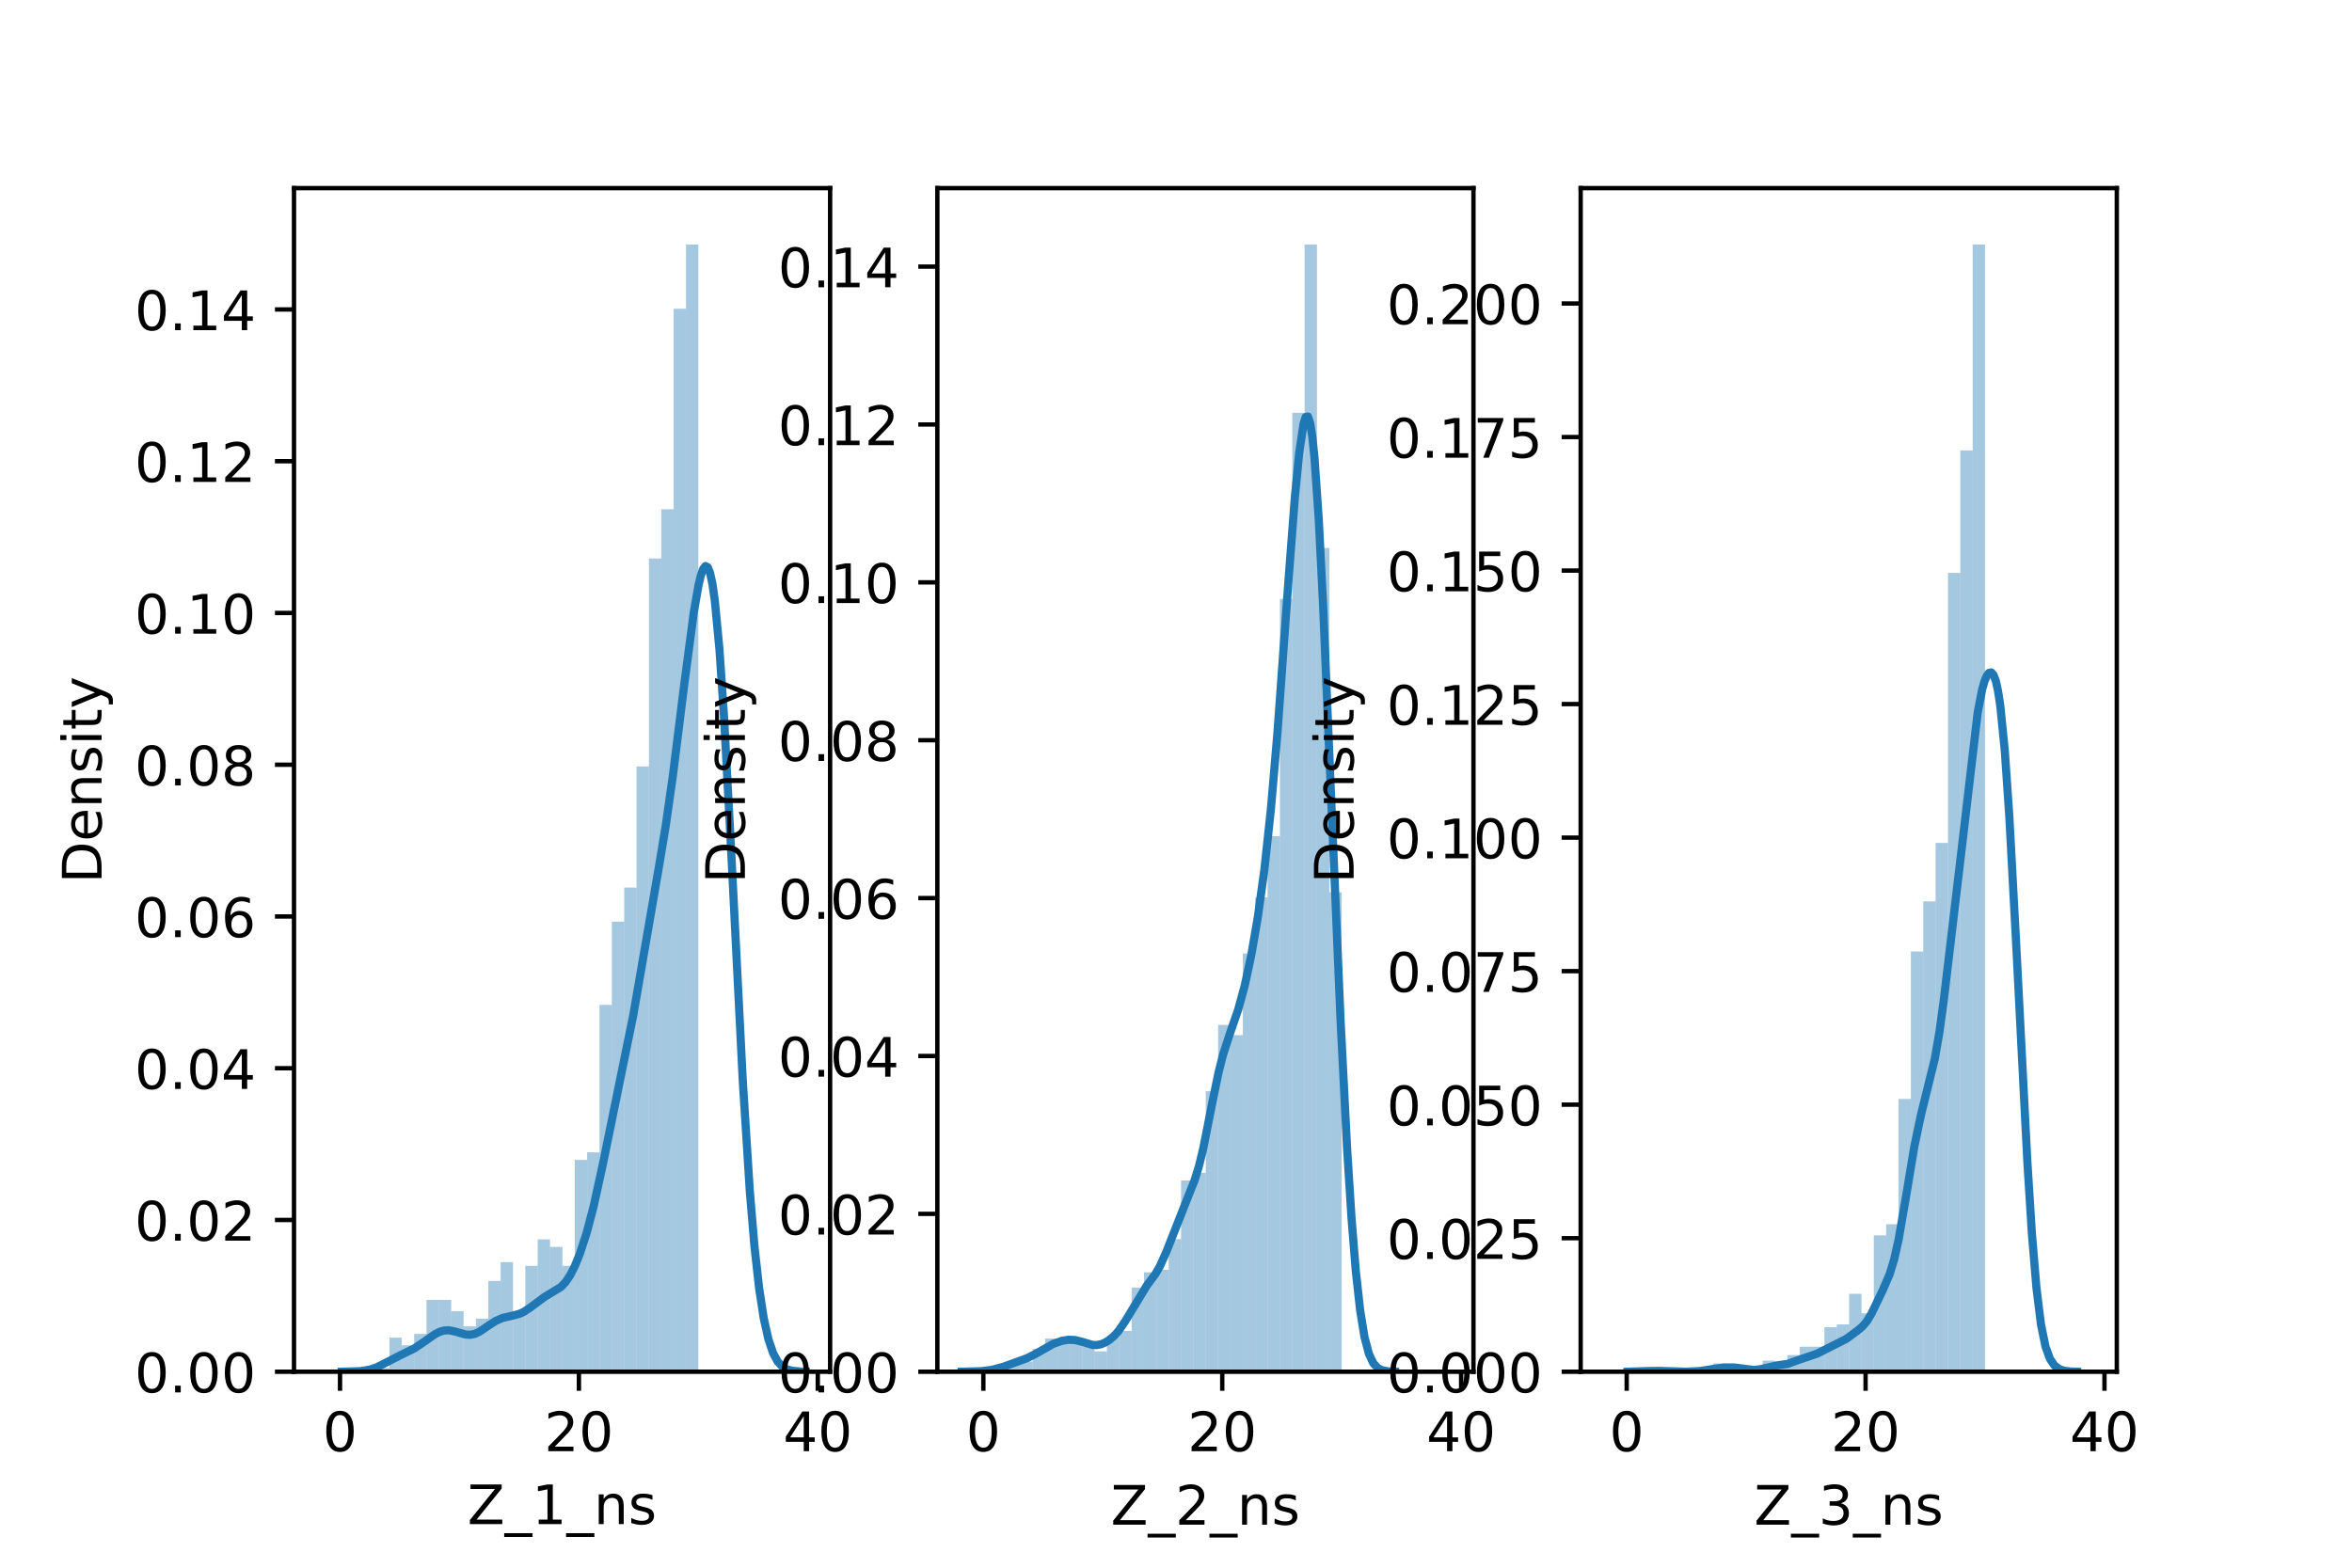 <?xml version="1.0" encoding="utf-8" standalone="no"?>
<!DOCTYPE svg PUBLIC "-//W3C//DTD SVG 1.1//EN"
  "http://www.w3.org/Graphics/SVG/1.1/DTD/svg11.dtd">
<!-- Created with matplotlib (https://matplotlib.org/) -->
<svg height="288pt" version="1.1" viewBox="0 0 432 288" width="432pt" xmlns="http://www.w3.org/2000/svg" xmlns:xlink="http://www.w3.org/1999/xlink">
 <defs>
  <style type="text/css">*{stroke-linecap:butt;stroke-linejoin:round;}</style>
 </defs>
 <g id="figure_1">
  <g id="patch_1">
   <path d="M 0 288 
L 432 288 
L 432 0 
L 0 0 
z
" style="fill:#ffffff;"/>
  </g>
  <g id="axes_1">
   <g id="patch_2">
    <path d="M 54 252 
L 152.471 252 
L 152.471 34.56 
L 54 34.56 
z
" style="fill:#ffffff;"/>
   </g>
   <g id="patch_3">
    <path clip-path="url(#p3360e25542)" d="M 62.452 252 
L 64.721 252 
L 64.721 252 
L 62.452 252 
z
" style="fill:#1f77b4;opacity:0.4;"/>
   </g>
   <g id="patch_4">
    <path clip-path="url(#p3360e25542)" d="M 64.721 252 
L 66.991 252 
L 66.991 252 
L 64.721 252 
z
" style="fill:#1f77b4;opacity:0.4;"/>
   </g>
   <g id="patch_5">
    <path clip-path="url(#p3360e25542)" d="M 66.991 252 
L 69.26 252 
L 69.26 252 
L 66.991 252 
z
" style="fill:#1f77b4;opacity:0.4;"/>
   </g>
   <g id="patch_6">
    <path clip-path="url(#p3360e25542)" d="M 69.26 252 
L 71.53 252 
L 71.53 251.305 
L 69.26 251.305 
z
" style="fill:#1f77b4;opacity:0.4;"/>
   </g>
   <g id="patch_7">
    <path clip-path="url(#p3360e25542)" d="M 71.53 252 
L 73.799 252 
L 73.799 245.746 
L 71.53 245.746 
z
" style="fill:#1f77b4;opacity:0.4;"/>
   </g>
   <g id="patch_8">
    <path clip-path="url(#p3360e25542)" d="M 73.799 252 
L 76.069 252 
L 76.069 247.136 
L 73.799 247.136 
z
" style="fill:#1f77b4;opacity:0.4;"/>
   </g>
   <g id="patch_9">
    <path clip-path="url(#p3360e25542)" d="M 76.069 252 
L 78.338 252 
L 78.338 245.051 
L 76.069 245.051 
z
" style="fill:#1f77b4;opacity:0.4;"/>
   </g>
   <g id="patch_10">
    <path clip-path="url(#p3360e25542)" d="M 78.338 252 
L 80.608 252 
L 80.608 238.797 
L 78.338 238.797 
z
" style="fill:#1f77b4;opacity:0.4;"/>
   </g>
   <g id="patch_11">
    <path clip-path="url(#p3360e25542)" d="M 80.608 252 
L 82.877 252 
L 82.877 238.797 
L 80.608 238.797 
z
" style="fill:#1f77b4;opacity:0.4;"/>
   </g>
   <g id="patch_12">
    <path clip-path="url(#p3360e25542)" d="M 82.877 252 
L 85.147 252 
L 85.147 240.881 
L 82.877 240.881 
z
" style="fill:#1f77b4;opacity:0.4;"/>
   </g>
   <g id="patch_13">
    <path clip-path="url(#p3360e25542)" d="M 85.147 252 
L 87.416 252 
L 87.416 243.661 
L 85.147 243.661 
z
" style="fill:#1f77b4;opacity:0.4;"/>
   </g>
   <g id="patch_14">
    <path clip-path="url(#p3360e25542)" d="M 87.416 252 
L 89.686 252 
L 89.686 242.271 
L 87.416 242.271 
z
" style="fill:#1f77b4;opacity:0.4;"/>
   </g>
   <g id="patch_15">
    <path clip-path="url(#p3360e25542)" d="M 89.686 252 
L 91.955 252 
L 91.955 235.322 
L 89.686 235.322 
z
" style="fill:#1f77b4;opacity:0.4;"/>
   </g>
   <g id="patch_16">
    <path clip-path="url(#p3360e25542)" d="M 91.955 252 
L 94.225 252 
L 94.225 231.847 
L 91.955 231.847 
z
" style="fill:#1f77b4;opacity:0.4;"/>
   </g>
   <g id="patch_17">
    <path clip-path="url(#p3360e25542)" d="M 94.225 252 
L 96.494 252 
L 96.494 241.576 
L 94.225 241.576 
z
" style="fill:#1f77b4;opacity:0.4;"/>
   </g>
   <g id="patch_18">
    <path clip-path="url(#p3360e25542)" d="M 96.494 252 
L 98.764 252 
L 98.764 232.542 
L 96.494 232.542 
z
" style="fill:#1f77b4;opacity:0.4;"/>
   </g>
   <g id="patch_19">
    <path clip-path="url(#p3360e25542)" d="M 98.764 252 
L 101.033 252 
L 101.033 227.678 
L 98.764 227.678 
z
" style="fill:#1f77b4;opacity:0.4;"/>
   </g>
   <g id="patch_20">
    <path clip-path="url(#p3360e25542)" d="M 101.033 252 
L 103.303 252 
L 103.303 229.068 
L 101.033 229.068 
z
" style="fill:#1f77b4;opacity:0.4;"/>
   </g>
   <g id="patch_21">
    <path clip-path="url(#p3360e25542)" d="M 103.303 252 
L 105.573 252 
L 105.573 232.542 
L 103.303 232.542 
z
" style="fill:#1f77b4;opacity:0.4;"/>
   </g>
   <g id="patch_22">
    <path clip-path="url(#p3360e25542)" d="M 105.573 252 
L 107.842 252 
L 107.842 213.085 
L 105.573 213.085 
z
" style="fill:#1f77b4;opacity:0.4;"/>
   </g>
   <g id="patch_23">
    <path clip-path="url(#p3360e25542)" d="M 107.842 252 
L 110.112 252 
L 110.112 211.695 
L 107.842 211.695 
z
" style="fill:#1f77b4;opacity:0.4;"/>
   </g>
   <g id="patch_24">
    <path clip-path="url(#p3360e25542)" d="M 110.112 252 
L 112.381 252 
L 112.381 184.593 
L 110.112 184.593 
z
" style="fill:#1f77b4;opacity:0.4;"/>
   </g>
   <g id="patch_25">
    <path clip-path="url(#p3360e25542)" d="M 112.381 252 
L 114.651 252 
L 114.651 169.305 
L 112.381 169.305 
z
" style="fill:#1f77b4;opacity:0.4;"/>
   </g>
   <g id="patch_26">
    <path clip-path="url(#p3360e25542)" d="M 114.651 252 
L 116.92 252 
L 116.92 163.05 
L 114.651 163.05 
z
" style="fill:#1f77b4;opacity:0.4;"/>
   </g>
   <g id="patch_27">
    <path clip-path="url(#p3360e25542)" d="M 116.92 252 
L 119.19 252 
L 119.19 140.813 
L 116.92 140.813 
z
" style="fill:#1f77b4;opacity:0.4;"/>
   </g>
   <g id="patch_28">
    <path clip-path="url(#p3360e25542)" d="M 119.19 252 
L 121.459 252 
L 121.459 102.593 
L 119.19 102.593 
z
" style="fill:#1f77b4;opacity:0.4;"/>
   </g>
   <g id="patch_29">
    <path clip-path="url(#p3360e25542)" d="M 121.459 252 
L 123.729 252 
L 123.729 93.559 
L 121.459 93.559 
z
" style="fill:#1f77b4;opacity:0.4;"/>
   </g>
   <g id="patch_30">
    <path clip-path="url(#p3360e25542)" d="M 123.729 252 
L 125.998 252 
L 125.998 56.728 
L 123.729 56.728 
z
" style="fill:#1f77b4;opacity:0.4;"/>
   </g>
   <g id="patch_31">
    <path clip-path="url(#p3360e25542)" d="M 125.998 252 
L 128.268 252 
L 128.268 44.914 
L 125.998 44.914 
z
" style="fill:#1f77b4;opacity:0.4;"/>
   </g>
   <g id="matplotlib.axis_1">
    <g id="xtick_1">
     <g id="line2d_1">
      <defs>
       <path d="M 0 0 
L 0 3.5 
" id="m1ab4aed2b9" style="stroke:#000000;stroke-width:0.8;"/>
      </defs>
      <g>
       <use style="stroke:#000000;stroke-width:0.8;" x="62.452" xlink:href="#m1ab4aed2b9" y="252"/>
      </g>
     </g>
     <g id="text_1">
      <!-- 0 -->
      <g transform="translate(59.27 266.598)scale(0.1 -0.1)">
       <defs>
        <path d="M 31.781 66.406 
Q 24.172 66.406 20.328 58.906 
Q 16.5 51.422 16.5 36.375 
Q 16.5 21.391 20.328 13.891 
Q 24.172 6.391 31.781 6.391 
Q 39.453 6.391 43.281 13.891 
Q 47.125 21.391 47.125 36.375 
Q 47.125 51.422 43.281 58.906 
Q 39.453 66.406 31.781 66.406 
z
M 31.781 74.219 
Q 44.047 74.219 50.516 64.516 
Q 56.984 54.828 56.984 36.375 
Q 56.984 17.969 50.516 8.266 
Q 44.047 -1.422 31.781 -1.422 
Q 19.531 -1.422 13.062 8.266 
Q 6.594 17.969 6.594 36.375 
Q 6.594 54.828 13.062 64.516 
Q 19.531 74.219 31.781 74.219 
z
" id="DejaVuSans-48"/>
       </defs>
       <use xlink:href="#DejaVuSans-48"/>
      </g>
     </g>
    </g>
    <g id="xtick_2">
     <g id="line2d_2">
      <g>
       <use style="stroke:#000000;stroke-width:0.8;" x="106.329" xlink:href="#m1ab4aed2b9" y="252"/>
      </g>
     </g>
     <g id="text_2">
      <!-- 20 -->
      <g transform="translate(99.967 266.598)scale(0.1 -0.1)">
       <defs>
        <path d="M 19.188 8.297 
L 53.609 8.297 
L 53.609 0 
L 7.328 0 
L 7.328 8.297 
Q 12.938 14.109 22.625 23.891 
Q 32.328 33.688 34.812 36.531 
Q 39.547 41.844 41.422 45.531 
Q 43.312 49.219 43.312 52.781 
Q 43.312 58.594 39.234 62.25 
Q 35.156 65.922 28.609 65.922 
Q 23.969 65.922 18.812 64.312 
Q 13.672 62.703 7.812 59.422 
L 7.812 69.391 
Q 13.766 71.781 18.938 73 
Q 24.125 74.219 28.422 74.219 
Q 39.75 74.219 46.484 68.547 
Q 53.219 62.891 53.219 53.422 
Q 53.219 48.922 51.531 44.891 
Q 49.859 40.875 45.406 35.406 
Q 44.188 33.984 37.641 27.219 
Q 31.109 20.453 19.188 8.297 
z
" id="DejaVuSans-50"/>
       </defs>
       <use xlink:href="#DejaVuSans-50"/>
       <use x="63.623" xlink:href="#DejaVuSans-48"/>
      </g>
     </g>
    </g>
    <g id="xtick_3">
     <g id="line2d_3">
      <g>
       <use style="stroke:#000000;stroke-width:0.8;" x="150.206" xlink:href="#m1ab4aed2b9" y="252"/>
      </g>
     </g>
     <g id="text_3">
      <!-- 40 -->
      <g transform="translate(143.844 266.598)scale(0.1 -0.1)">
       <defs>
        <path d="M 37.797 64.312 
L 12.891 25.391 
L 37.797 25.391 
z
M 35.203 72.906 
L 47.609 72.906 
L 47.609 25.391 
L 58.016 25.391 
L 58.016 17.188 
L 47.609 17.188 
L 47.609 0 
L 37.797 0 
L 37.797 17.188 
L 4.891 17.188 
L 4.891 26.703 
z
" id="DejaVuSans-52"/>
       </defs>
       <use xlink:href="#DejaVuSans-52"/>
       <use x="63.623" xlink:href="#DejaVuSans-48"/>
      </g>
     </g>
    </g>
    <g id="text_4">
     <!-- Z_1_ns -->
     <g transform="translate(85.856 279.998)scale(0.1 -0.1)">
      <defs>
       <path d="M 5.609 72.906 
L 62.891 72.906 
L 62.891 65.375 
L 16.797 8.297 
L 64.016 8.297 
L 64.016 0 
L 4.5 0 
L 4.5 7.516 
L 50.594 64.594 
L 5.609 64.594 
z
" id="DejaVuSans-90"/>
       <path d="M 50.984 -16.609 
L 50.984 -23.578 
L -0.984 -23.578 
L -0.984 -16.609 
z
" id="DejaVuSans-95"/>
       <path d="M 12.406 8.297 
L 28.516 8.297 
L 28.516 63.922 
L 10.984 60.406 
L 10.984 69.391 
L 28.422 72.906 
L 38.281 72.906 
L 38.281 8.297 
L 54.391 8.297 
L 54.391 0 
L 12.406 0 
z
" id="DejaVuSans-49"/>
       <path d="M 54.891 33.016 
L 54.891 0 
L 45.906 0 
L 45.906 32.719 
Q 45.906 40.484 42.875 44.328 
Q 39.844 48.188 33.797 48.188 
Q 26.516 48.188 22.312 43.547 
Q 18.109 38.922 18.109 30.906 
L 18.109 0 
L 9.078 0 
L 9.078 54.688 
L 18.109 54.688 
L 18.109 46.188 
Q 21.344 51.125 25.703 53.562 
Q 30.078 56 35.797 56 
Q 45.219 56 50.047 50.172 
Q 54.891 44.344 54.891 33.016 
z
" id="DejaVuSans-110"/>
       <path d="M 44.281 53.078 
L 44.281 44.578 
Q 40.484 46.531 36.375 47.5 
Q 32.281 48.484 27.875 48.484 
Q 21.188 48.484 17.844 46.438 
Q 14.5 44.391 14.5 40.281 
Q 14.5 37.156 16.891 35.375 
Q 19.281 33.594 26.516 31.984 
L 29.594 31.297 
Q 39.156 29.25 43.188 25.516 
Q 47.219 21.781 47.219 15.094 
Q 47.219 7.469 41.188 3.016 
Q 35.156 -1.422 24.609 -1.422 
Q 20.219 -1.422 15.453 -0.562 
Q 10.688 0.297 5.422 2 
L 5.422 11.281 
Q 10.406 8.688 15.234 7.391 
Q 20.062 6.109 24.812 6.109 
Q 31.156 6.109 34.562 8.281 
Q 37.984 10.453 37.984 14.406 
Q 37.984 18.062 35.516 20.016 
Q 33.062 21.969 24.703 23.781 
L 21.578 24.516 
Q 13.234 26.266 9.516 29.906 
Q 5.812 33.547 5.812 39.891 
Q 5.812 47.609 11.281 51.797 
Q 16.75 56 26.812 56 
Q 31.781 56 36.172 55.266 
Q 40.578 54.547 44.281 53.078 
z
" id="DejaVuSans-115"/>
      </defs>
      <use xlink:href="#DejaVuSans-90"/>
      <use x="68.506" xlink:href="#DejaVuSans-95"/>
      <use x="118.506" xlink:href="#DejaVuSans-49"/>
      <use x="182.129" xlink:href="#DejaVuSans-95"/>
      <use x="232.129" xlink:href="#DejaVuSans-110"/>
      <use x="295.508" xlink:href="#DejaVuSans-115"/>
     </g>
    </g>
   </g>
   <g id="matplotlib.axis_2">
    <g id="ytick_1">
     <g id="line2d_4">
      <defs>
       <path d="M 0 0 
L -3.5 0 
" id="m12d830b95d" style="stroke:#000000;stroke-width:0.8;"/>
      </defs>
      <g>
       <use style="stroke:#000000;stroke-width:0.8;" x="54" xlink:href="#m12d830b95d" y="252"/>
      </g>
     </g>
     <g id="text_5">
      <!-- 0.00 -->
      <g transform="translate(24.734 255.799)scale(0.1 -0.1)">
       <defs>
        <path d="M 10.688 12.406 
L 21 12.406 
L 21 0 
L 10.688 0 
z
" id="DejaVuSans-46"/>
       </defs>
       <use xlink:href="#DejaVuSans-48"/>
       <use x="63.623" xlink:href="#DejaVuSans-46"/>
       <use x="95.41" xlink:href="#DejaVuSans-48"/>
       <use x="159.033" xlink:href="#DejaVuSans-48"/>
      </g>
     </g>
    </g>
    <g id="ytick_2">
     <g id="line2d_5">
      <g>
       <use style="stroke:#000000;stroke-width:0.8;" x="54" xlink:href="#m12d830b95d" y="224.122"/>
      </g>
     </g>
     <g id="text_6">
      <!-- 0.02 -->
      <g transform="translate(24.734 227.921)scale(0.1 -0.1)">
       <use xlink:href="#DejaVuSans-48"/>
       <use x="63.623" xlink:href="#DejaVuSans-46"/>
       <use x="95.41" xlink:href="#DejaVuSans-48"/>
       <use x="159.033" xlink:href="#DejaVuSans-50"/>
      </g>
     </g>
    </g>
    <g id="ytick_3">
     <g id="line2d_6">
      <g>
       <use style="stroke:#000000;stroke-width:0.8;" x="54" xlink:href="#m12d830b95d" y="196.244"/>
      </g>
     </g>
     <g id="text_7">
      <!-- 0.04 -->
      <g transform="translate(24.734 200.043)scale(0.1 -0.1)">
       <use xlink:href="#DejaVuSans-48"/>
       <use x="63.623" xlink:href="#DejaVuSans-46"/>
       <use x="95.41" xlink:href="#DejaVuSans-48"/>
       <use x="159.033" xlink:href="#DejaVuSans-52"/>
      </g>
     </g>
    </g>
    <g id="ytick_4">
     <g id="line2d_7">
      <g>
       <use style="stroke:#000000;stroke-width:0.8;" x="54" xlink:href="#m12d830b95d" y="168.365"/>
      </g>
     </g>
     <g id="text_8">
      <!-- 0.06 -->
      <g transform="translate(24.734 172.165)scale(0.1 -0.1)">
       <defs>
        <path d="M 33.016 40.375 
Q 26.375 40.375 22.484 35.828 
Q 18.609 31.297 18.609 23.391 
Q 18.609 15.531 22.484 10.953 
Q 26.375 6.391 33.016 6.391 
Q 39.656 6.391 43.531 10.953 
Q 47.406 15.531 47.406 23.391 
Q 47.406 31.297 43.531 35.828 
Q 39.656 40.375 33.016 40.375 
z
M 52.594 71.297 
L 52.594 62.312 
Q 48.875 64.062 45.094 64.984 
Q 41.312 65.922 37.594 65.922 
Q 27.828 65.922 22.672 59.328 
Q 17.531 52.734 16.797 39.406 
Q 19.672 43.656 24.016 45.922 
Q 28.375 48.188 33.594 48.188 
Q 44.578 48.188 50.953 41.516 
Q 57.328 34.859 57.328 23.391 
Q 57.328 12.156 50.688 5.359 
Q 44.047 -1.422 33.016 -1.422 
Q 20.359 -1.422 13.672 8.266 
Q 6.984 17.969 6.984 36.375 
Q 6.984 53.656 15.188 63.938 
Q 23.391 74.219 37.203 74.219 
Q 40.922 74.219 44.703 73.484 
Q 48.484 72.75 52.594 71.297 
z
" id="DejaVuSans-54"/>
       </defs>
       <use xlink:href="#DejaVuSans-48"/>
       <use x="63.623" xlink:href="#DejaVuSans-46"/>
       <use x="95.41" xlink:href="#DejaVuSans-48"/>
       <use x="159.033" xlink:href="#DejaVuSans-54"/>
      </g>
     </g>
    </g>
    <g id="ytick_5">
     <g id="line2d_8">
      <g>
       <use style="stroke:#000000;stroke-width:0.8;" x="54" xlink:href="#m12d830b95d" y="140.487"/>
      </g>
     </g>
     <g id="text_9">
      <!-- 0.08 -->
      <g transform="translate(24.734 144.286)scale(0.1 -0.1)">
       <defs>
        <path d="M 31.781 34.625 
Q 24.75 34.625 20.719 30.859 
Q 16.703 27.094 16.703 20.516 
Q 16.703 13.922 20.719 10.156 
Q 24.75 6.391 31.781 6.391 
Q 38.812 6.391 42.859 10.172 
Q 46.922 13.969 46.922 20.516 
Q 46.922 27.094 42.891 30.859 
Q 38.875 34.625 31.781 34.625 
z
M 21.922 38.812 
Q 15.578 40.375 12.031 44.719 
Q 8.5 49.078 8.5 55.328 
Q 8.5 64.062 14.719 69.141 
Q 20.953 74.219 31.781 74.219 
Q 42.672 74.219 48.875 69.141 
Q 55.078 64.062 55.078 55.328 
Q 55.078 49.078 51.531 44.719 
Q 48 40.375 41.703 38.812 
Q 48.828 37.156 52.797 32.312 
Q 56.781 27.484 56.781 20.516 
Q 56.781 9.906 50.312 4.234 
Q 43.844 -1.422 31.781 -1.422 
Q 19.734 -1.422 13.25 4.234 
Q 6.781 9.906 6.781 20.516 
Q 6.781 27.484 10.781 32.312 
Q 14.797 37.156 21.922 38.812 
z
M 18.312 54.391 
Q 18.312 48.734 21.844 45.562 
Q 25.391 42.391 31.781 42.391 
Q 38.141 42.391 41.719 45.562 
Q 45.312 48.734 45.312 54.391 
Q 45.312 60.062 41.719 63.234 
Q 38.141 66.406 31.781 66.406 
Q 25.391 66.406 21.844 63.234 
Q 18.312 60.062 18.312 54.391 
z
" id="DejaVuSans-56"/>
       </defs>
       <use xlink:href="#DejaVuSans-48"/>
       <use x="63.623" xlink:href="#DejaVuSans-46"/>
       <use x="95.41" xlink:href="#DejaVuSans-48"/>
       <use x="159.033" xlink:href="#DejaVuSans-56"/>
      </g>
     </g>
    </g>
    <g id="ytick_6">
     <g id="line2d_9">
      <g>
       <use style="stroke:#000000;stroke-width:0.8;" x="54" xlink:href="#m12d830b95d" y="112.609"/>
      </g>
     </g>
     <g id="text_10">
      <!-- 0.10 -->
      <g transform="translate(24.734 116.408)scale(0.1 -0.1)">
       <use xlink:href="#DejaVuSans-48"/>
       <use x="63.623" xlink:href="#DejaVuSans-46"/>
       <use x="95.41" xlink:href="#DejaVuSans-49"/>
       <use x="159.033" xlink:href="#DejaVuSans-48"/>
      </g>
     </g>
    </g>
    <g id="ytick_7">
     <g id="line2d_10">
      <g>
       <use style="stroke:#000000;stroke-width:0.8;" x="54" xlink:href="#m12d830b95d" y="84.731"/>
      </g>
     </g>
     <g id="text_11">
      <!-- 0.12 -->
      <g transform="translate(24.734 88.53)scale(0.1 -0.1)">
       <use xlink:href="#DejaVuSans-48"/>
       <use x="63.623" xlink:href="#DejaVuSans-46"/>
       <use x="95.41" xlink:href="#DejaVuSans-49"/>
       <use x="159.033" xlink:href="#DejaVuSans-50"/>
      </g>
     </g>
    </g>
    <g id="ytick_8">
     <g id="line2d_11">
      <g>
       <use style="stroke:#000000;stroke-width:0.8;" x="54" xlink:href="#m12d830b95d" y="56.853"/>
      </g>
     </g>
     <g id="text_12">
      <!-- 0.14 -->
      <g transform="translate(24.734 60.652)scale(0.1 -0.1)">
       <use xlink:href="#DejaVuSans-48"/>
       <use x="63.623" xlink:href="#DejaVuSans-46"/>
       <use x="95.41" xlink:href="#DejaVuSans-49"/>
       <use x="159.033" xlink:href="#DejaVuSans-52"/>
      </g>
     </g>
    </g>
    <g id="text_13">
     <!-- Density -->
     <g transform="translate(18.655 162.289)rotate(-90)scale(0.1 -0.1)">
      <defs>
       <path d="M 19.672 64.797 
L 19.672 8.109 
L 31.594 8.109 
Q 46.688 8.109 53.688 14.938 
Q 60.688 21.781 60.688 36.531 
Q 60.688 51.172 53.688 57.984 
Q 46.688 64.797 31.594 64.797 
z
M 9.812 72.906 
L 30.078 72.906 
Q 51.266 72.906 61.172 64.094 
Q 71.094 55.281 71.094 36.531 
Q 71.094 17.672 61.125 8.828 
Q 51.172 0 30.078 0 
L 9.812 0 
z
" id="DejaVuSans-68"/>
       <path d="M 56.203 29.594 
L 56.203 25.203 
L 14.891 25.203 
Q 15.484 15.922 20.484 11.062 
Q 25.484 6.203 34.422 6.203 
Q 39.594 6.203 44.453 7.469 
Q 49.312 8.734 54.109 11.281 
L 54.109 2.781 
Q 49.266 0.734 44.188 -0.344 
Q 39.109 -1.422 33.891 -1.422 
Q 20.797 -1.422 13.156 6.188 
Q 5.516 13.812 5.516 26.812 
Q 5.516 40.234 12.766 48.109 
Q 20.016 56 32.328 56 
Q 43.359 56 49.781 48.891 
Q 56.203 41.797 56.203 29.594 
z
M 47.219 32.234 
Q 47.125 39.594 43.094 43.984 
Q 39.062 48.391 32.422 48.391 
Q 24.906 48.391 20.391 44.141 
Q 15.875 39.891 15.188 32.172 
z
" id="DejaVuSans-101"/>
       <path d="M 9.422 54.688 
L 18.406 54.688 
L 18.406 0 
L 9.422 0 
z
M 9.422 75.984 
L 18.406 75.984 
L 18.406 64.594 
L 9.422 64.594 
z
" id="DejaVuSans-105"/>
       <path d="M 18.312 70.219 
L 18.312 54.688 
L 36.812 54.688 
L 36.812 47.703 
L 18.312 47.703 
L 18.312 18.016 
Q 18.312 11.328 20.141 9.422 
Q 21.969 7.516 27.594 7.516 
L 36.812 7.516 
L 36.812 0 
L 27.594 0 
Q 17.188 0 13.234 3.875 
Q 9.281 7.766 9.281 18.016 
L 9.281 47.703 
L 2.688 47.703 
L 2.688 54.688 
L 9.281 54.688 
L 9.281 70.219 
z
" id="DejaVuSans-116"/>
       <path d="M 32.172 -5.078 
Q 28.375 -14.844 24.75 -17.812 
Q 21.141 -20.797 15.094 -20.797 
L 7.906 -20.797 
L 7.906 -13.281 
L 13.188 -13.281 
Q 16.891 -13.281 18.938 -11.516 
Q 21 -9.766 23.484 -3.219 
L 25.094 0.875 
L 2.984 54.688 
L 12.5 54.688 
L 29.594 11.922 
L 46.688 54.688 
L 56.203 54.688 
z
" id="DejaVuSans-121"/>
      </defs>
      <use xlink:href="#DejaVuSans-68"/>
      <use x="77.002" xlink:href="#DejaVuSans-101"/>
      <use x="138.525" xlink:href="#DejaVuSans-110"/>
      <use x="201.904" xlink:href="#DejaVuSans-115"/>
      <use x="254.004" xlink:href="#DejaVuSans-105"/>
      <use x="281.787" xlink:href="#DejaVuSans-116"/>
      <use x="320.996" xlink:href="#DejaVuSans-121"/>
     </g>
    </g>
   </g>
   <g id="line2d_12">
    <path clip-path="url(#p3360e25542)" d="M 62.777 251.997 
L 66.203 251.895 
L 67.915 251.613 
L 69.2 251.18 
L 70.913 250.323 
L 73.482 248.995 
L 76.052 247.745 
L 77.765 246.598 
L 79.906 245.09 
L 80.762 244.661 
L 81.619 244.42 
L 82.475 244.387 
L 83.76 244.658 
L 85.473 245.155 
L 86.329 245.216 
L 87.186 245.053 
L 88.042 244.664 
L 89.755 243.5 
L 91.04 242.67 
L 92.325 242.111 
L 94.038 241.721 
L 95.322 241.395 
L 96.179 241.014 
L 97.463 240.159 
L 100.033 238.247 
L 103.03 236.429 
L 103.887 235.523 
L 104.743 234.243 
L 105.6 232.552 
L 106.456 230.452 
L 107.741 226.533 
L 109.026 221.649 
L 110.739 213.84 
L 116.306 186.543 
L 121.016 159.318 
L 122.301 151.538 
L 123.585 142.532 
L 125.727 125.363 
L 127.44 112.441 
L 128.296 107.524 
L 128.724 105.736 
L 129.152 104.524 
L 129.581 103.988 
L 130.009 104.224 
L 130.437 105.32 
L 130.865 107.346 
L 131.294 110.351 
L 132.15 119.349 
L 133.007 132.068 
L 134.291 156.214 
L 136.432 198.608 
L 137.717 218.788 
L 138.574 228.972 
L 139.43 236.664 
L 140.286 242.219 
L 141.143 246.057 
L 141.999 248.583 
L 142.856 250.155 
L 143.712 251.072 
L 144.569 251.568 
L 145.425 251.815 
L 147.138 251.974 
L 147.995 251.992 
L 147.995 251.992 
" style="fill:none;stroke:#1f77b4;stroke-linecap:square;stroke-width:1.5;"/>
   </g>
   <g id="patch_32">
    <path d="M 54 252 
L 54 34.56 
" style="fill:none;stroke:#000000;stroke-linecap:square;stroke-linejoin:miter;stroke-width:0.8;"/>
   </g>
   <g id="patch_33">
    <path d="M 152.471 252 
L 152.471 34.56 
" style="fill:none;stroke:#000000;stroke-linecap:square;stroke-linejoin:miter;stroke-width:0.8;"/>
   </g>
   <g id="patch_34">
    <path d="M 54 252 
L 152.471 252 
" style="fill:none;stroke:#000000;stroke-linecap:square;stroke-linejoin:miter;stroke-width:0.8;"/>
   </g>
   <g id="patch_35">
    <path d="M 54 34.56 
L 152.471 34.56 
" style="fill:none;stroke:#000000;stroke-linecap:square;stroke-linejoin:miter;stroke-width:0.8;"/>
   </g>
  </g>
  <g id="axes_2">
   <g id="patch_36">
    <path d="M 172.165 252 
L 270.635 252 
L 270.635 34.56 
L 172.165 34.56 
z
" style="fill:#ffffff;"/>
   </g>
   <g id="patch_37">
    <path clip-path="url(#p6238a003da)" d="M 180.616 252 
L 182.886 252 
L 182.886 252 
L 180.616 252 
z
" style="fill:#1f77b4;opacity:0.4;"/>
   </g>
   <g id="patch_38">
    <path clip-path="url(#p6238a003da)" d="M 182.886 252 
L 185.155 252 
L 185.155 251.531 
L 182.886 251.531 
z
" style="fill:#1f77b4;opacity:0.4;"/>
   </g>
   <g id="patch_39">
    <path clip-path="url(#p6238a003da)" d="M 185.155 252 
L 187.425 252 
L 187.425 250.126 
L 185.155 250.126 
z
" style="fill:#1f77b4;opacity:0.4;"/>
   </g>
   <g id="patch_40">
    <path clip-path="url(#p6238a003da)" d="M 187.425 252 
L 189.694 252 
L 189.694 250.126 
L 187.425 250.126 
z
" style="fill:#1f77b4;opacity:0.4;"/>
   </g>
   <g id="patch_41">
    <path clip-path="url(#p6238a003da)" d="M 189.694 252 
L 191.964 252 
L 191.964 247.783 
L 189.694 247.783 
z
" style="fill:#1f77b4;opacity:0.4;"/>
   </g>
   <g id="patch_42">
    <path clip-path="url(#p6238a003da)" d="M 191.964 252 
L 194.233 252 
L 194.233 245.909 
L 191.964 245.909 
z
" style="fill:#1f77b4;opacity:0.4;"/>
   </g>
   <g id="patch_43">
    <path clip-path="url(#p6238a003da)" d="M 194.233 252 
L 196.503 252 
L 196.503 245.909 
L 194.233 245.909 
z
" style="fill:#1f77b4;opacity:0.4;"/>
   </g>
   <g id="patch_44">
    <path clip-path="url(#p6238a003da)" d="M 196.503 252 
L 198.772 252 
L 198.772 245.909 
L 196.503 245.909 
z
" style="fill:#1f77b4;opacity:0.4;"/>
   </g>
   <g id="patch_45">
    <path clip-path="url(#p6238a003da)" d="M 198.772 252 
L 201.042 252 
L 201.042 247.315 
L 198.772 247.315 
z
" style="fill:#1f77b4;opacity:0.4;"/>
   </g>
   <g id="patch_46">
    <path clip-path="url(#p6238a003da)" d="M 201.042 252 
L 203.312 252 
L 203.312 248.252 
L 201.042 248.252 
z
" style="fill:#1f77b4;opacity:0.4;"/>
   </g>
   <g id="patch_47">
    <path clip-path="url(#p6238a003da)" d="M 203.312 252 
L 205.581 252 
L 205.581 245.441 
L 203.312 245.441 
z
" style="fill:#1f77b4;opacity:0.4;"/>
   </g>
   <g id="patch_48">
    <path clip-path="url(#p6238a003da)" d="M 205.581 252 
L 207.851 252 
L 207.851 244.504 
L 205.581 244.504 
z
" style="fill:#1f77b4;opacity:0.4;"/>
   </g>
   <g id="patch_49">
    <path clip-path="url(#p6238a003da)" d="M 207.851 252 
L 210.12 252 
L 210.12 236.539 
L 207.851 236.539 
z
" style="fill:#1f77b4;opacity:0.4;"/>
   </g>
   <g id="patch_50">
    <path clip-path="url(#p6238a003da)" d="M 210.12 252 
L 212.39 252 
L 212.39 233.728 
L 210.12 233.728 
z
" style="fill:#1f77b4;opacity:0.4;"/>
   </g>
   <g id="patch_51">
    <path clip-path="url(#p6238a003da)" d="M 212.39 252 
L 214.659 252 
L 214.659 233.259 
L 212.39 233.259 
z
" style="fill:#1f77b4;opacity:0.4;"/>
   </g>
   <g id="patch_52">
    <path clip-path="url(#p6238a003da)" d="M 214.659 252 
L 216.929 252 
L 216.929 227.637 
L 214.659 227.637 
z
" style="fill:#1f77b4;opacity:0.4;"/>
   </g>
   <g id="patch_53">
    <path clip-path="url(#p6238a003da)" d="M 216.929 252 
L 219.198 252 
L 219.198 216.861 
L 216.929 216.861 
z
" style="fill:#1f77b4;opacity:0.4;"/>
   </g>
   <g id="patch_54">
    <path clip-path="url(#p6238a003da)" d="M 219.198 252 
L 221.468 252 
L 221.468 215.455 
L 219.198 215.455 
z
" style="fill:#1f77b4;opacity:0.4;"/>
   </g>
   <g id="patch_55">
    <path clip-path="url(#p6238a003da)" d="M 221.468 252 
L 223.737 252 
L 223.737 200.463 
L 221.468 200.463 
z
" style="fill:#1f77b4;opacity:0.4;"/>
   </g>
   <g id="patch_56">
    <path clip-path="url(#p6238a003da)" d="M 223.737 252 
L 226.007 252 
L 226.007 188.281 
L 223.737 188.281 
z
" style="fill:#1f77b4;opacity:0.4;"/>
   </g>
   <g id="patch_57">
    <path clip-path="url(#p6238a003da)" d="M 226.007 252 
L 228.276 252 
L 228.276 190.155 
L 226.007 190.155 
z
" style="fill:#1f77b4;opacity:0.4;"/>
   </g>
   <g id="patch_58">
    <path clip-path="url(#p6238a003da)" d="M 228.276 252 
L 230.546 252 
L 230.546 175.163 
L 228.276 175.163 
z
" style="fill:#1f77b4;opacity:0.4;"/>
   </g>
   <g id="patch_59">
    <path clip-path="url(#p6238a003da)" d="M 230.546 252 
L 232.815 252 
L 232.815 164.855 
L 230.546 164.855 
z
" style="fill:#1f77b4;opacity:0.4;"/>
   </g>
   <g id="patch_60">
    <path clip-path="url(#p6238a003da)" d="M 232.815 252 
L 235.085 252 
L 235.085 153.611 
L 232.815 153.611 
z
" style="fill:#1f77b4;opacity:0.4;"/>
   </g>
   <g id="patch_61">
    <path clip-path="url(#p6238a003da)" d="M 235.085 252 
L 237.354 252 
L 237.354 110.039 
L 235.085 110.039 
z
" style="fill:#1f77b4;opacity:0.4;"/>
   </g>
   <g id="patch_62">
    <path clip-path="url(#p6238a003da)" d="M 237.354 252 
L 239.624 252 
L 239.624 75.837 
L 237.354 75.837 
z
" style="fill:#1f77b4;opacity:0.4;"/>
   </g>
   <g id="patch_63">
    <path clip-path="url(#p6238a003da)" d="M 239.624 252 
L 241.893 252 
L 241.893 44.914 
L 239.624 44.914 
z
" style="fill:#1f77b4;opacity:0.4;"/>
   </g>
   <g id="patch_64">
    <path clip-path="url(#p6238a003da)" d="M 241.893 252 
L 244.163 252 
L 244.163 100.668 
L 241.893 100.668 
z
" style="fill:#1f77b4;opacity:0.4;"/>
   </g>
   <g id="patch_65">
    <path clip-path="url(#p6238a003da)" d="M 244.163 252 
L 246.432 252 
L 246.432 163.918 
L 244.163 163.918 
z
" style="fill:#1f77b4;opacity:0.4;"/>
   </g>
   <g id="matplotlib.axis_3">
    <g id="xtick_4">
     <g id="line2d_13">
      <g>
       <use style="stroke:#000000;stroke-width:0.8;" x="180.616" xlink:href="#m1ab4aed2b9" y="252"/>
      </g>
     </g>
     <g id="text_14">
      <!-- 0 -->
      <g transform="translate(177.435 266.598)scale(0.1 -0.1)">
       <use xlink:href="#DejaVuSans-48"/>
      </g>
     </g>
    </g>
    <g id="xtick_5">
     <g id="line2d_14">
      <g>
       <use style="stroke:#000000;stroke-width:0.8;" x="224.494" xlink:href="#m1ab4aed2b9" y="252"/>
      </g>
     </g>
     <g id="text_15">
      <!-- 20 -->
      <g transform="translate(218.131 266.598)scale(0.1 -0.1)">
       <use xlink:href="#DejaVuSans-50"/>
       <use x="63.623" xlink:href="#DejaVuSans-48"/>
      </g>
     </g>
    </g>
    <g id="xtick_6">
     <g id="line2d_15">
      <g>
       <use style="stroke:#000000;stroke-width:0.8;" x="268.371" xlink:href="#m1ab4aed2b9" y="252"/>
      </g>
     </g>
     <g id="text_16">
      <!-- 40 -->
      <g transform="translate(262.009 266.598)scale(0.1 -0.1)">
       <use xlink:href="#DejaVuSans-52"/>
       <use x="63.623" xlink:href="#DejaVuSans-48"/>
      </g>
     </g>
    </g>
    <g id="text_17">
     <!-- Z_2_ns -->
     <g transform="translate(204.02 280.1)scale(0.1 -0.1)">
      <use xlink:href="#DejaVuSans-90"/>
      <use x="68.506" xlink:href="#DejaVuSans-95"/>
      <use x="118.506" xlink:href="#DejaVuSans-50"/>
      <use x="182.129" xlink:href="#DejaVuSans-95"/>
      <use x="232.129" xlink:href="#DejaVuSans-110"/>
      <use x="295.508" xlink:href="#DejaVuSans-115"/>
     </g>
    </g>
   </g>
   <g id="matplotlib.axis_4">
    <g id="ytick_9">
     <g id="line2d_16">
      <g>
       <use style="stroke:#000000;stroke-width:0.8;" x="172.165" xlink:href="#m12d830b95d" y="252"/>
      </g>
     </g>
     <g id="text_18">
      <!-- 0.00 -->
      <g transform="translate(142.899 255.799)scale(0.1 -0.1)">
       <use xlink:href="#DejaVuSans-48"/>
       <use x="63.623" xlink:href="#DejaVuSans-46"/>
       <use x="95.41" xlink:href="#DejaVuSans-48"/>
       <use x="159.033" xlink:href="#DejaVuSans-48"/>
      </g>
     </g>
    </g>
    <g id="ytick_10">
     <g id="line2d_17">
      <g>
       <use style="stroke:#000000;stroke-width:0.8;" x="172.165" xlink:href="#m12d830b95d" y="222.997"/>
      </g>
     </g>
     <g id="text_19">
      <!-- 0.02 -->
      <g transform="translate(142.899 226.796)scale(0.1 -0.1)">
       <use xlink:href="#DejaVuSans-48"/>
       <use x="63.623" xlink:href="#DejaVuSans-46"/>
       <use x="95.41" xlink:href="#DejaVuSans-48"/>
       <use x="159.033" xlink:href="#DejaVuSans-50"/>
      </g>
     </g>
    </g>
    <g id="ytick_11">
     <g id="line2d_18">
      <g>
       <use style="stroke:#000000;stroke-width:0.8;" x="172.165" xlink:href="#m12d830b95d" y="193.994"/>
      </g>
     </g>
     <g id="text_20">
      <!-- 0.04 -->
      <g transform="translate(142.899 197.793)scale(0.1 -0.1)">
       <use xlink:href="#DejaVuSans-48"/>
       <use x="63.623" xlink:href="#DejaVuSans-46"/>
       <use x="95.41" xlink:href="#DejaVuSans-48"/>
       <use x="159.033" xlink:href="#DejaVuSans-52"/>
      </g>
     </g>
    </g>
    <g id="ytick_12">
     <g id="line2d_19">
      <g>
       <use style="stroke:#000000;stroke-width:0.8;" x="172.165" xlink:href="#m12d830b95d" y="164.991"/>
      </g>
     </g>
     <g id="text_21">
      <!-- 0.06 -->
      <g transform="translate(142.899 168.79)scale(0.1 -0.1)">
       <use xlink:href="#DejaVuSans-48"/>
       <use x="63.623" xlink:href="#DejaVuSans-46"/>
       <use x="95.41" xlink:href="#DejaVuSans-48"/>
       <use x="159.033" xlink:href="#DejaVuSans-54"/>
      </g>
     </g>
    </g>
    <g id="ytick_13">
     <g id="line2d_20">
      <g>
       <use style="stroke:#000000;stroke-width:0.8;" x="172.165" xlink:href="#m12d830b95d" y="135.988"/>
      </g>
     </g>
     <g id="text_22">
      <!-- 0.08 -->
      <g transform="translate(142.899 139.787)scale(0.1 -0.1)">
       <use xlink:href="#DejaVuSans-48"/>
       <use x="63.623" xlink:href="#DejaVuSans-46"/>
       <use x="95.41" xlink:href="#DejaVuSans-48"/>
       <use x="159.033" xlink:href="#DejaVuSans-56"/>
      </g>
     </g>
    </g>
    <g id="ytick_14">
     <g id="line2d_21">
      <g>
       <use style="stroke:#000000;stroke-width:0.8;" x="172.165" xlink:href="#m12d830b95d" y="106.985"/>
      </g>
     </g>
     <g id="text_23">
      <!-- 0.10 -->
      <g transform="translate(142.899 110.784)scale(0.1 -0.1)">
       <use xlink:href="#DejaVuSans-48"/>
       <use x="63.623" xlink:href="#DejaVuSans-46"/>
       <use x="95.41" xlink:href="#DejaVuSans-49"/>
       <use x="159.033" xlink:href="#DejaVuSans-48"/>
      </g>
     </g>
    </g>
    <g id="ytick_15">
     <g id="line2d_22">
      <g>
       <use style="stroke:#000000;stroke-width:0.8;" x="172.165" xlink:href="#m12d830b95d" y="77.982"/>
      </g>
     </g>
     <g id="text_24">
      <!-- 0.12 -->
      <g transform="translate(142.899 81.781)scale(0.1 -0.1)">
       <use xlink:href="#DejaVuSans-48"/>
       <use x="63.623" xlink:href="#DejaVuSans-46"/>
       <use x="95.41" xlink:href="#DejaVuSans-49"/>
       <use x="159.033" xlink:href="#DejaVuSans-50"/>
      </g>
     </g>
    </g>
    <g id="ytick_16">
     <g id="line2d_23">
      <g>
       <use style="stroke:#000000;stroke-width:0.8;" x="172.165" xlink:href="#m12d830b95d" y="48.979"/>
      </g>
     </g>
     <g id="text_25">
      <!-- 0.14 -->
      <g transform="translate(142.899 52.778)scale(0.1 -0.1)">
       <use xlink:href="#DejaVuSans-48"/>
       <use x="63.623" xlink:href="#DejaVuSans-46"/>
       <use x="95.41" xlink:href="#DejaVuSans-49"/>
       <use x="159.033" xlink:href="#DejaVuSans-52"/>
      </g>
     </g>
    </g>
    <g id="text_26">
     <!-- Density -->
     <g transform="translate(136.819 162.289)rotate(-90)scale(0.1 -0.1)">
      <use xlink:href="#DejaVuSans-68"/>
      <use x="77.002" xlink:href="#DejaVuSans-101"/>
      <use x="138.525" xlink:href="#DejaVuSans-110"/>
      <use x="201.904" xlink:href="#DejaVuSans-115"/>
      <use x="254.004" xlink:href="#DejaVuSans-105"/>
      <use x="281.787" xlink:href="#DejaVuSans-116"/>
      <use x="320.996" xlink:href="#DejaVuSans-121"/>
     </g>
    </g>
   </g>
   <g id="line2d_24">
    <path clip-path="url(#p6238a003da)" d="M 176.641 251.998 
L 180.24 251.9 
L 182.24 251.638 
L 184.239 251.108 
L 188.638 249.51 
L 190.238 248.703 
L 193.438 246.889 
L 195.037 246.328 
L 196.237 246.128 
L 197.437 246.172 
L 198.637 246.471 
L 200.636 247.064 
L 201.436 247.101 
L 202.236 246.95 
L 203.036 246.613 
L 203.836 246.103 
L 204.636 245.415 
L 205.435 244.525 
L 206.635 242.776 
L 210.634 236.183 
L 212.234 234.019 
L 213.034 232.639 
L 214.234 229.959 
L 218.233 219.804 
L 219.433 216.789 
L 220.233 214.155 
L 221.033 210.835 
L 222.632 202.755 
L 223.832 196.941 
L 224.632 193.792 
L 225.832 190.084 
L 227.431 185.442 
L 228.631 181.033 
L 229.831 175.445 
L 231.031 168.485 
L 232.231 159.771 
L 233.43 148.665 
L 234.63 134.672 
L 236.63 107.027 
L 237.829 91.411 
L 238.629 83.171 
L 239.429 77.838 
L 239.829 76.61 
L 240.229 76.519 
L 240.629 77.678 
L 241.029 80.159 
L 241.429 83.991 
L 242.229 95.523 
L 243.029 111.374 
L 244.628 149.768 
L 246.228 187.445 
L 247.428 211.011 
L 248.228 223.628 
L 249.027 233.524 
L 249.827 240.76 
L 250.627 245.651 
L 251.427 248.688 
L 252.227 250.412 
L 253.027 251.303 
L 253.827 251.721 
L 255.026 251.941 
L 256.226 251.99 
L 256.226 251.99 
" style="fill:none;stroke:#1f77b4;stroke-linecap:square;stroke-width:1.5;"/>
   </g>
   <g id="patch_66">
    <path d="M 172.165 252 
L 172.165 34.56 
" style="fill:none;stroke:#000000;stroke-linecap:square;stroke-linejoin:miter;stroke-width:0.8;"/>
   </g>
   <g id="patch_67">
    <path d="M 270.635 252 
L 270.635 34.56 
" style="fill:none;stroke:#000000;stroke-linecap:square;stroke-linejoin:miter;stroke-width:0.8;"/>
   </g>
   <g id="patch_68">
    <path d="M 172.165 252 
L 270.635 252 
" style="fill:none;stroke:#000000;stroke-linecap:square;stroke-linejoin:miter;stroke-width:0.8;"/>
   </g>
   <g id="patch_69">
    <path d="M 172.165 34.56 
L 270.635 34.56 
" style="fill:none;stroke:#000000;stroke-linecap:square;stroke-linejoin:miter;stroke-width:0.8;"/>
   </g>
  </g>
  <g id="axes_3">
   <g id="patch_70">
    <path d="M 290.329 252 
L 388.8 252 
L 388.8 34.56 
L 290.329 34.56 
z
" style="fill:#ffffff;"/>
   </g>
   <g id="patch_71">
    <path clip-path="url(#pd1196ff089)" d="M 298.781 252 
L 301.051 252 
L 301.051 252 
L 298.781 252 
z
" style="fill:#1f77b4;opacity:0.4;"/>
   </g>
   <g id="patch_72">
    <path clip-path="url(#pd1196ff089)" d="M 301.051 252 
L 303.32 252 
L 303.32 252 
L 301.051 252 
z
" style="fill:#1f77b4;opacity:0.4;"/>
   </g>
   <g id="patch_73">
    <path clip-path="url(#pd1196ff089)" d="M 303.32 252 
L 305.59 252 
L 305.59 251.489 
L 303.32 251.489 
z
" style="fill:#1f77b4;opacity:0.4;"/>
   </g>
   <g id="patch_74">
    <path clip-path="url(#pd1196ff089)" d="M 305.59 252 
L 307.859 252 
L 307.859 252 
L 305.59 252 
z
" style="fill:#1f77b4;opacity:0.4;"/>
   </g>
   <g id="patch_75">
    <path clip-path="url(#pd1196ff089)" d="M 307.859 252 
L 310.129 252 
L 310.129 252 
L 307.859 252 
z
" style="fill:#1f77b4;opacity:0.4;"/>
   </g>
   <g id="patch_76">
    <path clip-path="url(#pd1196ff089)" d="M 310.129 252 
L 312.398 252 
L 312.398 252 
L 310.129 252 
z
" style="fill:#1f77b4;opacity:0.4;"/>
   </g>
   <g id="patch_77">
    <path clip-path="url(#pd1196ff089)" d="M 312.398 252 
L 314.668 252 
L 314.668 251.489 
L 312.398 251.489 
z
" style="fill:#1f77b4;opacity:0.4;"/>
   </g>
   <g id="patch_78">
    <path clip-path="url(#pd1196ff089)" d="M 314.668 252 
L 316.937 252 
L 316.937 250.466 
L 314.668 250.466 
z
" style="fill:#1f77b4;opacity:0.4;"/>
   </g>
   <g id="patch_79">
    <path clip-path="url(#pd1196ff089)" d="M 316.937 252 
L 319.207 252 
L 319.207 250.977 
L 316.937 250.977 
z
" style="fill:#1f77b4;opacity:0.4;"/>
   </g>
   <g id="patch_80">
    <path clip-path="url(#pd1196ff089)" d="M 319.207 252 
L 321.476 252 
L 321.476 250.977 
L 319.207 250.977 
z
" style="fill:#1f77b4;opacity:0.4;"/>
   </g>
   <g id="patch_81">
    <path clip-path="url(#pd1196ff089)" d="M 321.476 252 
L 323.746 252 
L 323.746 252 
L 321.476 252 
z
" style="fill:#1f77b4;opacity:0.4;"/>
   </g>
   <g id="patch_82">
    <path clip-path="url(#pd1196ff089)" d="M 323.746 252 
L 326.015 252 
L 326.015 249.955 
L 323.746 249.955 
z
" style="fill:#1f77b4;opacity:0.4;"/>
   </g>
   <g id="patch_83">
    <path clip-path="url(#pd1196ff089)" d="M 326.015 252 
L 328.285 252 
L 328.285 250.466 
L 326.015 250.466 
z
" style="fill:#1f77b4;opacity:0.4;"/>
   </g>
   <g id="patch_84">
    <path clip-path="url(#pd1196ff089)" d="M 328.285 252 
L 330.554 252 
L 330.554 248.932 
L 328.285 248.932 
z
" style="fill:#1f77b4;opacity:0.4;"/>
   </g>
   <g id="patch_85">
    <path clip-path="url(#pd1196ff089)" d="M 330.554 252 
L 332.824 252 
L 332.824 247.398 
L 330.554 247.398 
z
" style="fill:#1f77b4;opacity:0.4;"/>
   </g>
   <g id="patch_86">
    <path clip-path="url(#pd1196ff089)" d="M 332.824 252 
L 335.093 252 
L 335.093 247.398 
L 332.824 247.398 
z
" style="fill:#1f77b4;opacity:0.4;"/>
   </g>
   <g id="patch_87">
    <path clip-path="url(#pd1196ff089)" d="M 335.093 252 
L 337.363 252 
L 337.363 243.819 
L 335.093 243.819 
z
" style="fill:#1f77b4;opacity:0.4;"/>
   </g>
   <g id="patch_88">
    <path clip-path="url(#pd1196ff089)" d="M 337.363 252 
L 339.632 252 
L 339.632 243.308 
L 337.363 243.308 
z
" style="fill:#1f77b4;opacity:0.4;"/>
   </g>
   <g id="patch_89">
    <path clip-path="url(#pd1196ff089)" d="M 339.632 252 
L 341.902 252 
L 341.902 237.683 
L 339.632 237.683 
z
" style="fill:#1f77b4;opacity:0.4;"/>
   </g>
   <g id="patch_90">
    <path clip-path="url(#pd1196ff089)" d="M 341.902 252 
L 344.171 252 
L 344.171 241.262 
L 341.902 241.262 
z
" style="fill:#1f77b4;opacity:0.4;"/>
   </g>
   <g id="patch_91">
    <path clip-path="url(#pd1196ff089)" d="M 344.171 252 
L 346.441 252 
L 346.441 226.945 
L 344.171 226.945 
z
" style="fill:#1f77b4;opacity:0.4;"/>
   </g>
   <g id="patch_92">
    <path clip-path="url(#pd1196ff089)" d="M 346.441 252 
L 348.711 252 
L 348.711 224.9 
L 346.441 224.9 
z
" style="fill:#1f77b4;opacity:0.4;"/>
   </g>
   <g id="patch_93">
    <path clip-path="url(#pd1196ff089)" d="M 348.711 252 
L 350.98 252 
L 350.98 201.89 
L 348.711 201.89 
z
" style="fill:#1f77b4;opacity:0.4;"/>
   </g>
   <g id="patch_94">
    <path clip-path="url(#pd1196ff089)" d="M 350.98 252 
L 353.25 252 
L 353.25 174.79 
L 350.98 174.79 
z
" style="fill:#1f77b4;opacity:0.4;"/>
   </g>
   <g id="patch_95">
    <path clip-path="url(#pd1196ff089)" d="M 353.25 252 
L 355.519 252 
L 355.519 165.586 
L 353.25 165.586 
z
" style="fill:#1f77b4;opacity:0.4;"/>
   </g>
   <g id="patch_96">
    <path clip-path="url(#pd1196ff089)" d="M 355.519 252 
L 357.789 252 
L 357.789 154.849 
L 355.519 154.849 
z
" style="fill:#1f77b4;opacity:0.4;"/>
   </g>
   <g id="patch_97">
    <path clip-path="url(#pd1196ff089)" d="M 357.789 252 
L 360.058 252 
L 360.058 105.25 
L 357.789 105.25 
z
" style="fill:#1f77b4;opacity:0.4;"/>
   </g>
   <g id="patch_98">
    <path clip-path="url(#pd1196ff089)" d="M 360.058 252 
L 362.328 252 
L 362.328 82.752 
L 360.058 82.752 
z
" style="fill:#1f77b4;opacity:0.4;"/>
   </g>
   <g id="patch_99">
    <path clip-path="url(#pd1196ff089)" d="M 362.328 252 
L 364.597 252 
L 364.597 44.914 
L 362.328 44.914 
z
" style="fill:#1f77b4;opacity:0.4;"/>
   </g>
   <g id="matplotlib.axis_5">
    <g id="xtick_7">
     <g id="line2d_25">
      <g>
       <use style="stroke:#000000;stroke-width:0.8;" x="298.781" xlink:href="#m1ab4aed2b9" y="252"/>
      </g>
     </g>
     <g id="text_27">
      <!-- 0 -->
      <g transform="translate(295.6 266.598)scale(0.1 -0.1)">
       <use xlink:href="#DejaVuSans-48"/>
      </g>
     </g>
    </g>
    <g id="xtick_8">
     <g id="line2d_26">
      <g>
       <use style="stroke:#000000;stroke-width:0.8;" x="342.658" xlink:href="#m1ab4aed2b9" y="252"/>
      </g>
     </g>
     <g id="text_28">
      <!-- 20 -->
      <g transform="translate(336.296 266.598)scale(0.1 -0.1)">
       <use xlink:href="#DejaVuSans-50"/>
       <use x="63.623" xlink:href="#DejaVuSans-48"/>
      </g>
     </g>
    </g>
    <g id="xtick_9">
     <g id="line2d_27">
      <g>
       <use style="stroke:#000000;stroke-width:0.8;" x="386.536" xlink:href="#m1ab4aed2b9" y="252"/>
      </g>
     </g>
     <g id="text_29">
      <!-- 40 -->
      <g transform="translate(380.173 266.598)scale(0.1 -0.1)">
       <use xlink:href="#DejaVuSans-52"/>
       <use x="63.623" xlink:href="#DejaVuSans-48"/>
      </g>
     </g>
    </g>
    <g id="text_30">
     <!-- Z_3_ns -->
     <g transform="translate(322.185 280.1)scale(0.1 -0.1)">
      <defs>
       <path d="M 40.578 39.312 
Q 47.656 37.797 51.625 33 
Q 55.609 28.219 55.609 21.188 
Q 55.609 10.406 48.188 4.484 
Q 40.766 -1.422 27.094 -1.422 
Q 22.516 -1.422 17.656 -0.516 
Q 12.797 0.391 7.625 2.203 
L 7.625 11.719 
Q 11.719 9.328 16.594 8.109 
Q 21.484 6.891 26.812 6.891 
Q 36.078 6.891 40.938 10.547 
Q 45.797 14.203 45.797 21.188 
Q 45.797 27.641 41.281 31.266 
Q 36.766 34.906 28.719 34.906 
L 20.219 34.906 
L 20.219 43.016 
L 29.109 43.016 
Q 36.375 43.016 40.234 45.922 
Q 44.094 48.828 44.094 54.297 
Q 44.094 59.906 40.109 62.906 
Q 36.141 65.922 28.719 65.922 
Q 24.656 65.922 20.016 65.031 
Q 15.375 64.156 9.812 62.312 
L 9.812 71.094 
Q 15.438 72.656 20.344 73.438 
Q 25.25 74.219 29.594 74.219 
Q 40.828 74.219 47.359 69.109 
Q 53.906 64.016 53.906 55.328 
Q 53.906 49.266 50.438 45.094 
Q 46.969 40.922 40.578 39.312 
z
" id="DejaVuSans-51"/>
      </defs>
      <use xlink:href="#DejaVuSans-90"/>
      <use x="68.506" xlink:href="#DejaVuSans-95"/>
      <use x="118.506" xlink:href="#DejaVuSans-51"/>
      <use x="182.129" xlink:href="#DejaVuSans-95"/>
      <use x="232.129" xlink:href="#DejaVuSans-110"/>
      <use x="295.508" xlink:href="#DejaVuSans-115"/>
     </g>
    </g>
   </g>
   <g id="matplotlib.axis_6">
    <g id="ytick_17">
     <g id="line2d_28">
      <g>
       <use style="stroke:#000000;stroke-width:0.8;" x="290.329" xlink:href="#m12d830b95d" y="252"/>
      </g>
     </g>
     <g id="text_31">
      <!-- 0.000 -->
      <g transform="translate(254.701 255.799)scale(0.1 -0.1)">
       <use xlink:href="#DejaVuSans-48"/>
       <use x="63.623" xlink:href="#DejaVuSans-46"/>
       <use x="95.41" xlink:href="#DejaVuSans-48"/>
       <use x="159.033" xlink:href="#DejaVuSans-48"/>
       <use x="222.656" xlink:href="#DejaVuSans-48"/>
      </g>
     </g>
    </g>
    <g id="ytick_18">
     <g id="line2d_29">
      <g>
       <use style="stroke:#000000;stroke-width:0.8;" x="290.329" xlink:href="#m12d830b95d" y="227.47"/>
      </g>
     </g>
     <g id="text_32">
      <!-- 0.025 -->
      <g transform="translate(254.701 231.269)scale(0.1 -0.1)">
       <defs>
        <path d="M 10.797 72.906 
L 49.516 72.906 
L 49.516 64.594 
L 19.828 64.594 
L 19.828 46.734 
Q 21.969 47.469 24.109 47.828 
Q 26.266 48.188 28.422 48.188 
Q 40.625 48.188 47.75 41.5 
Q 54.891 34.812 54.891 23.391 
Q 54.891 11.625 47.562 5.094 
Q 40.234 -1.422 26.906 -1.422 
Q 22.312 -1.422 17.547 -0.641 
Q 12.797 0.141 7.719 1.703 
L 7.719 11.625 
Q 12.109 9.234 16.797 8.062 
Q 21.484 6.891 26.703 6.891 
Q 35.156 6.891 40.078 11.328 
Q 45.016 15.766 45.016 23.391 
Q 45.016 31 40.078 35.438 
Q 35.156 39.891 26.703 39.891 
Q 22.75 39.891 18.812 39.016 
Q 14.891 38.141 10.797 36.281 
z
" id="DejaVuSans-53"/>
       </defs>
       <use xlink:href="#DejaVuSans-48"/>
       <use x="63.623" xlink:href="#DejaVuSans-46"/>
       <use x="95.41" xlink:href="#DejaVuSans-48"/>
       <use x="159.033" xlink:href="#DejaVuSans-50"/>
       <use x="222.656" xlink:href="#DejaVuSans-53"/>
      </g>
     </g>
    </g>
    <g id="ytick_19">
     <g id="line2d_30">
      <g>
       <use style="stroke:#000000;stroke-width:0.8;" x="290.329" xlink:href="#m12d830b95d" y="202.939"/>
      </g>
     </g>
     <g id="text_33">
      <!-- 0.050 -->
      <g transform="translate(254.701 206.739)scale(0.1 -0.1)">
       <use xlink:href="#DejaVuSans-48"/>
       <use x="63.623" xlink:href="#DejaVuSans-46"/>
       <use x="95.41" xlink:href="#DejaVuSans-48"/>
       <use x="159.033" xlink:href="#DejaVuSans-53"/>
       <use x="222.656" xlink:href="#DejaVuSans-48"/>
      </g>
     </g>
    </g>
    <g id="ytick_20">
     <g id="line2d_31">
      <g>
       <use style="stroke:#000000;stroke-width:0.8;" x="290.329" xlink:href="#m12d830b95d" y="178.409"/>
      </g>
     </g>
     <g id="text_34">
      <!-- 0.075 -->
      <g transform="translate(254.701 182.208)scale(0.1 -0.1)">
       <defs>
        <path d="M 8.203 72.906 
L 55.078 72.906 
L 55.078 68.703 
L 28.609 0 
L 18.312 0 
L 43.219 64.594 
L 8.203 64.594 
z
" id="DejaVuSans-55"/>
       </defs>
       <use xlink:href="#DejaVuSans-48"/>
       <use x="63.623" xlink:href="#DejaVuSans-46"/>
       <use x="95.41" xlink:href="#DejaVuSans-48"/>
       <use x="159.033" xlink:href="#DejaVuSans-55"/>
       <use x="222.656" xlink:href="#DejaVuSans-53"/>
      </g>
     </g>
    </g>
    <g id="ytick_21">
     <g id="line2d_32">
      <g>
       <use style="stroke:#000000;stroke-width:0.8;" x="290.329" xlink:href="#m12d830b95d" y="153.879"/>
      </g>
     </g>
     <g id="text_35">
      <!-- 0.100 -->
      <g transform="translate(254.701 157.678)scale(0.1 -0.1)">
       <use xlink:href="#DejaVuSans-48"/>
       <use x="63.623" xlink:href="#DejaVuSans-46"/>
       <use x="95.41" xlink:href="#DejaVuSans-49"/>
       <use x="159.033" xlink:href="#DejaVuSans-48"/>
       <use x="222.656" xlink:href="#DejaVuSans-48"/>
      </g>
     </g>
    </g>
    <g id="ytick_22">
     <g id="line2d_33">
      <g>
       <use style="stroke:#000000;stroke-width:0.8;" x="290.329" xlink:href="#m12d830b95d" y="129.349"/>
      </g>
     </g>
     <g id="text_36">
      <!-- 0.125 -->
      <g transform="translate(254.701 133.148)scale(0.1 -0.1)">
       <use xlink:href="#DejaVuSans-48"/>
       <use x="63.623" xlink:href="#DejaVuSans-46"/>
       <use x="95.41" xlink:href="#DejaVuSans-49"/>
       <use x="159.033" xlink:href="#DejaVuSans-50"/>
       <use x="222.656" xlink:href="#DejaVuSans-53"/>
      </g>
     </g>
    </g>
    <g id="ytick_23">
     <g id="line2d_34">
      <g>
       <use style="stroke:#000000;stroke-width:0.8;" x="290.329" xlink:href="#m12d830b95d" y="104.818"/>
      </g>
     </g>
     <g id="text_37">
      <!-- 0.150 -->
      <g transform="translate(254.701 108.618)scale(0.1 -0.1)">
       <use xlink:href="#DejaVuSans-48"/>
       <use x="63.623" xlink:href="#DejaVuSans-46"/>
       <use x="95.41" xlink:href="#DejaVuSans-49"/>
       <use x="159.033" xlink:href="#DejaVuSans-53"/>
       <use x="222.656" xlink:href="#DejaVuSans-48"/>
      </g>
     </g>
    </g>
    <g id="ytick_24">
     <g id="line2d_35">
      <g>
       <use style="stroke:#000000;stroke-width:0.8;" x="290.329" xlink:href="#m12d830b95d" y="80.288"/>
      </g>
     </g>
     <g id="text_38">
      <!-- 0.175 -->
      <g transform="translate(254.701 84.087)scale(0.1 -0.1)">
       <use xlink:href="#DejaVuSans-48"/>
       <use x="63.623" xlink:href="#DejaVuSans-46"/>
       <use x="95.41" xlink:href="#DejaVuSans-49"/>
       <use x="159.033" xlink:href="#DejaVuSans-55"/>
       <use x="222.656" xlink:href="#DejaVuSans-53"/>
      </g>
     </g>
    </g>
    <g id="ytick_25">
     <g id="line2d_36">
      <g>
       <use style="stroke:#000000;stroke-width:0.8;" x="290.329" xlink:href="#m12d830b95d" y="55.758"/>
      </g>
     </g>
     <g id="text_39">
      <!-- 0.200 -->
      <g transform="translate(254.701 59.557)scale(0.1 -0.1)">
       <use xlink:href="#DejaVuSans-48"/>
       <use x="63.623" xlink:href="#DejaVuSans-46"/>
       <use x="95.41" xlink:href="#DejaVuSans-50"/>
       <use x="159.033" xlink:href="#DejaVuSans-48"/>
       <use x="222.656" xlink:href="#DejaVuSans-48"/>
      </g>
     </g>
    </g>
    <g id="text_40">
     <!-- Density -->
     <g transform="translate(248.622 162.289)rotate(-90)scale(0.1 -0.1)">
      <use xlink:href="#DejaVuSans-68"/>
      <use x="77.002" xlink:href="#DejaVuSans-101"/>
      <use x="138.525" xlink:href="#DejaVuSans-110"/>
      <use x="201.904" xlink:href="#DejaVuSans-115"/>
      <use x="254.004" xlink:href="#DejaVuSans-105"/>
      <use x="281.787" xlink:href="#DejaVuSans-116"/>
      <use x="320.996" xlink:href="#DejaVuSans-121"/>
     </g>
    </g>
   </g>
   <g id="line2d_37">
    <path clip-path="url(#pd1196ff089)" d="M 298.93 251.998 
L 302.664 251.874 
L 304.739 251.85 
L 309.719 251.994 
L 312.208 251.876 
L 314.698 251.483 
L 316.773 251.22 
L 318.433 251.215 
L 320.093 251.416 
L 322.167 251.682 
L 323.412 251.522 
L 326.317 250.853 
L 328.392 250.55 
L 330.052 249.935 
L 332.126 249.233 
L 333.786 248.661 
L 335.446 247.822 
L 337.521 246.772 
L 339.181 245.926 
L 341.255 244.378 
L 342.085 243.678 
L 342.915 242.703 
L 343.745 241.315 
L 345.82 237.005 
L 347.065 234.114 
L 347.895 231.414 
L 348.725 227.707 
L 349.97 220.508 
L 351.629 210.516 
L 352.874 204.634 
L 355.364 194.552 
L 356.194 189.763 
L 357.024 183.708 
L 360.343 155.65 
L 363.248 130.928 
L 364.078 126.631 
L 364.493 125.179 
L 364.908 124.173 
L 365.323 123.613 
L 365.738 123.528 
L 366.153 123.984 
L 366.568 125.077 
L 366.983 126.92 
L 367.398 129.625 
L 368.228 137.913 
L 369.058 149.978 
L 370.302 173.104 
L 372.377 213.542 
L 373.207 226.62 
L 374.037 236.552 
L 374.867 243.272 
L 375.697 247.359 
L 376.527 249.646 
L 377.357 250.861 
L 378.187 251.486 
L 379.017 251.792 
L 380.261 251.96 
L 381.506 251.995 
L 381.506 251.995 
" style="fill:none;stroke:#1f77b4;stroke-linecap:square;stroke-width:1.5;"/>
   </g>
   <g id="patch_100">
    <path d="M 290.329 252 
L 290.329 34.56 
" style="fill:none;stroke:#000000;stroke-linecap:square;stroke-linejoin:miter;stroke-width:0.8;"/>
   </g>
   <g id="patch_101">
    <path d="M 388.8 252 
L 388.8 34.56 
" style="fill:none;stroke:#000000;stroke-linecap:square;stroke-linejoin:miter;stroke-width:0.8;"/>
   </g>
   <g id="patch_102">
    <path d="M 290.329 252 
L 388.8 252 
" style="fill:none;stroke:#000000;stroke-linecap:square;stroke-linejoin:miter;stroke-width:0.8;"/>
   </g>
   <g id="patch_103">
    <path d="M 290.329 34.56 
L 388.8 34.56 
" style="fill:none;stroke:#000000;stroke-linecap:square;stroke-linejoin:miter;stroke-width:0.8;"/>
   </g>
  </g>
 </g>
 <defs>
  <clipPath id="p3360e25542">
   <rect height="217.44" width="98.471" x="54" y="34.56"/>
  </clipPath>
  <clipPath id="p6238a003da">
   <rect height="217.44" width="98.471" x="172.165" y="34.56"/>
  </clipPath>
  <clipPath id="pd1196ff089">
   <rect height="217.44" width="98.471" x="290.329" y="34.56"/>
  </clipPath>
 </defs>
</svg>
